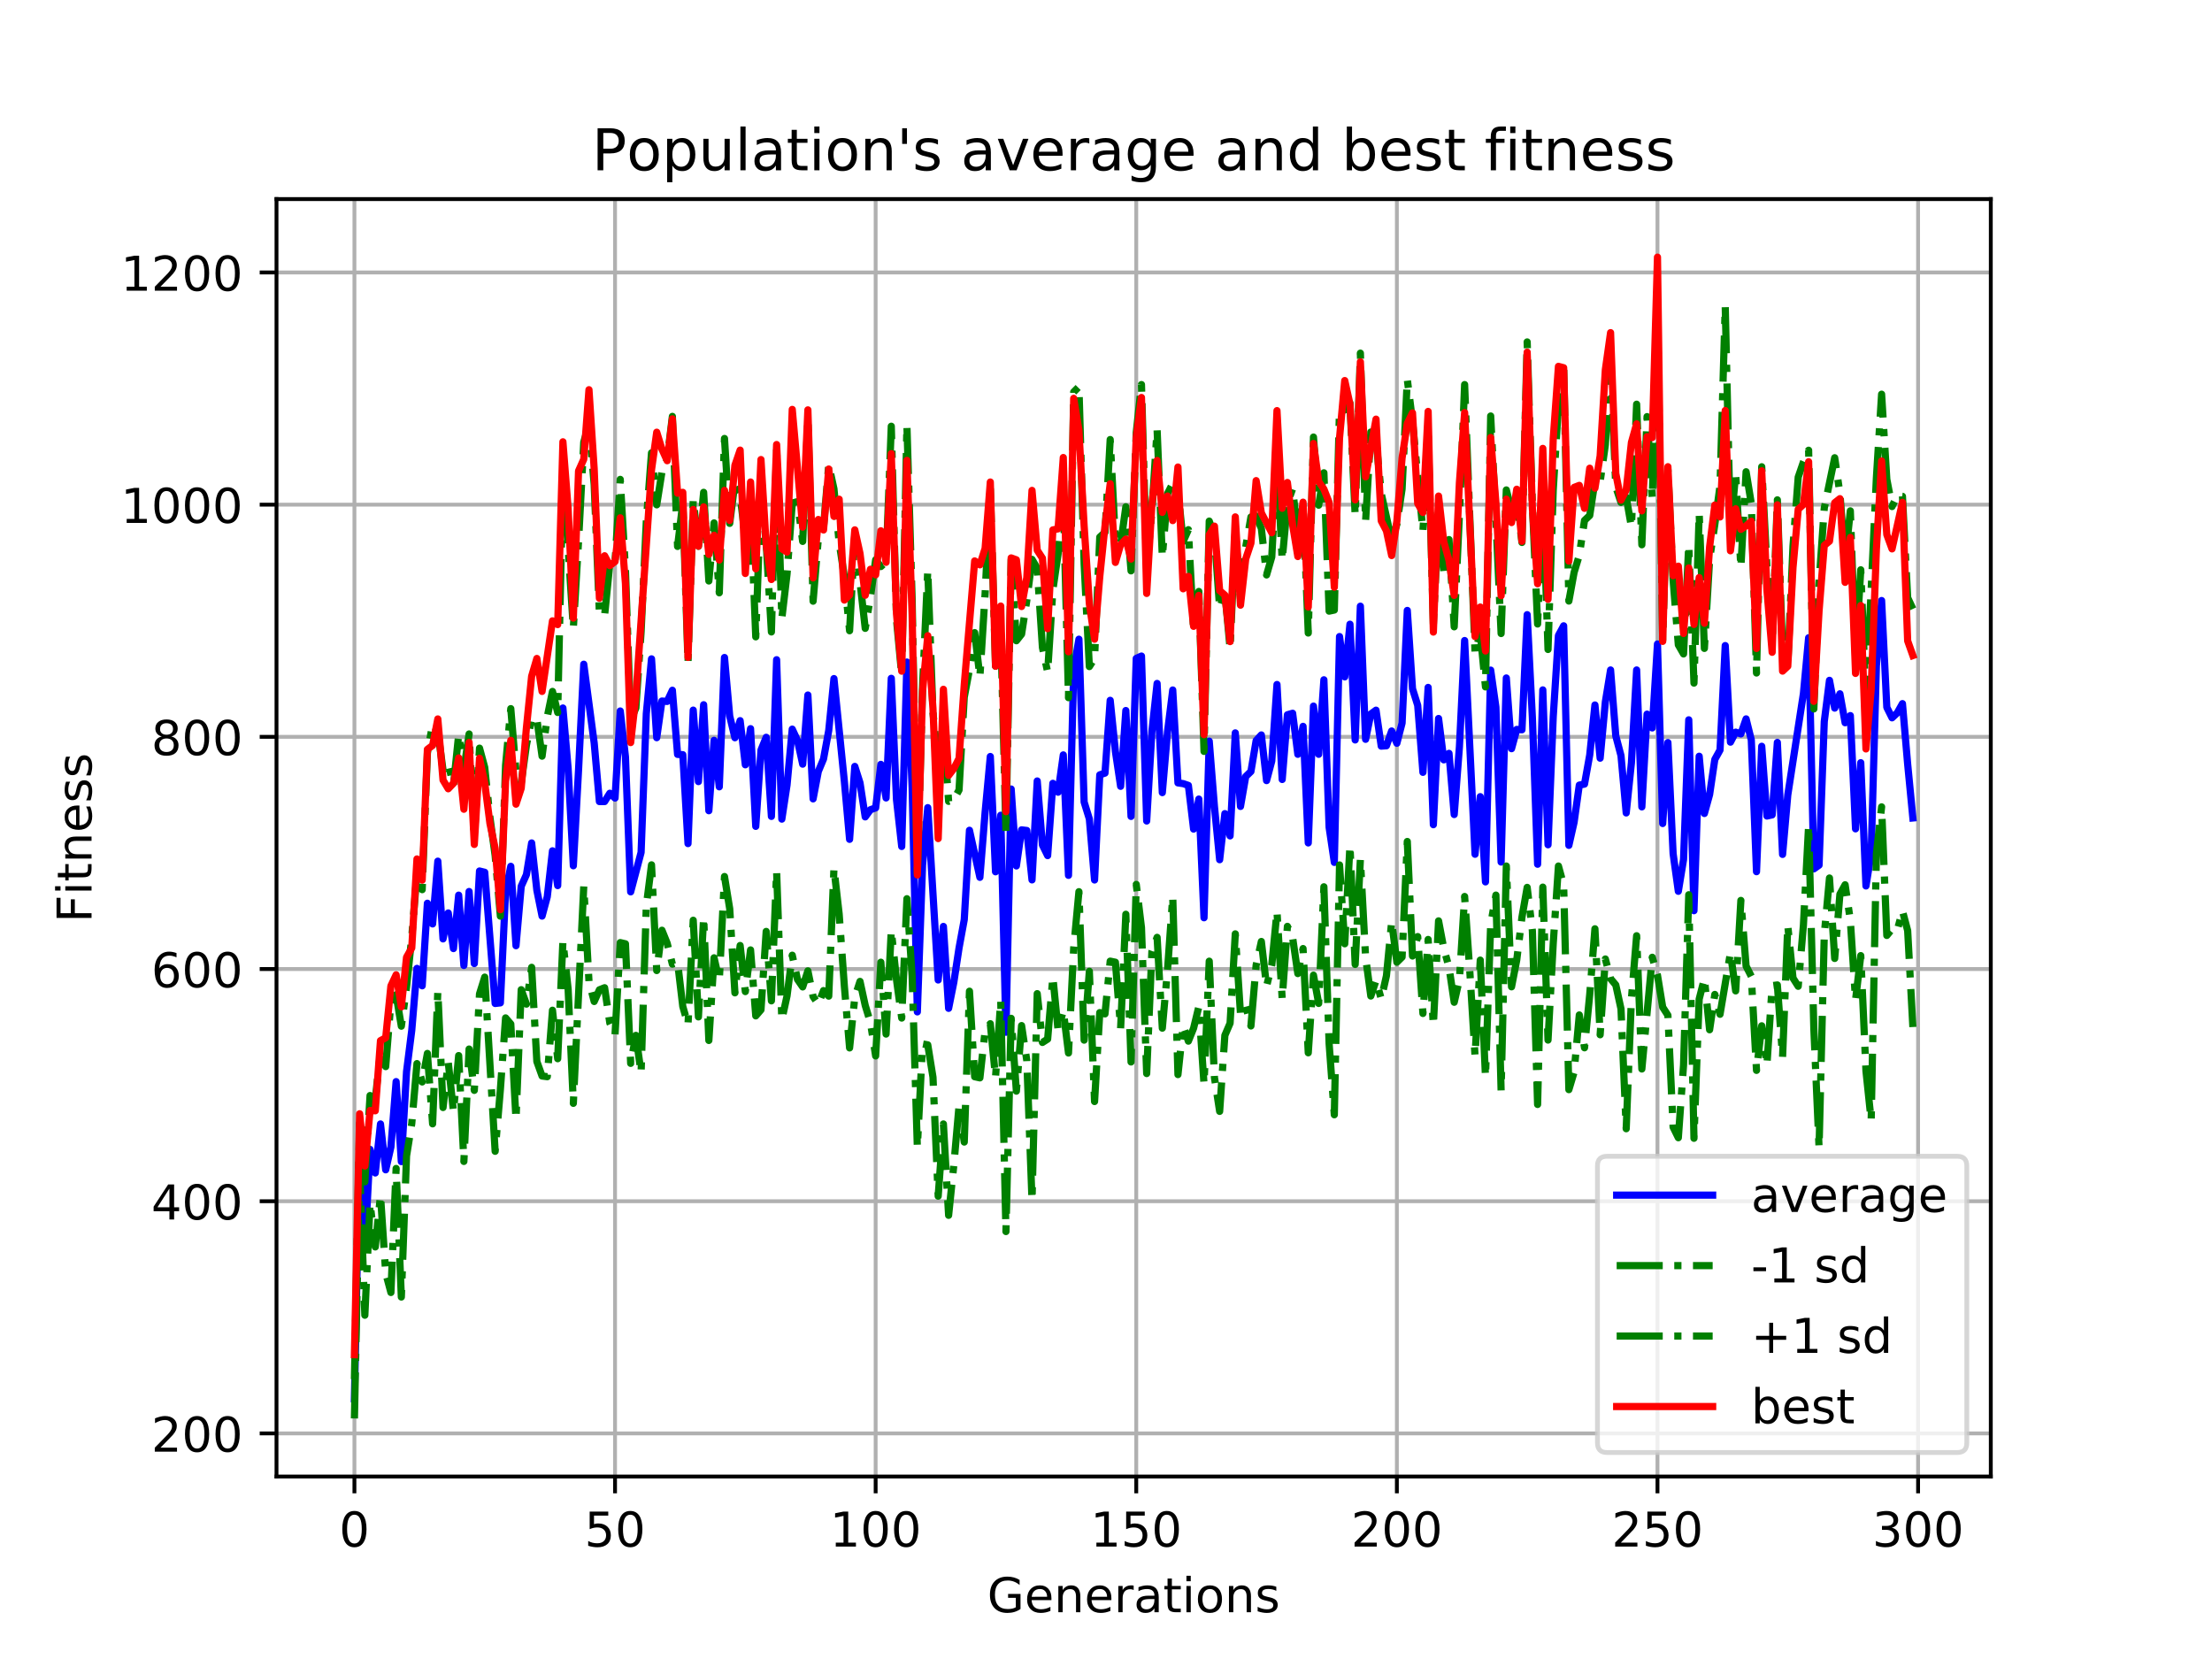 <?xml version="1.0" encoding="utf-8" standalone="no"?>
<!DOCTYPE svg PUBLIC "-//W3C//DTD SVG 1.1//EN"
  "http://www.w3.org/Graphics/SVG/1.1/DTD/svg11.dtd">
<!-- Created with matplotlib (https://matplotlib.org/) -->
<svg height="345.6pt" version="1.1" viewBox="0 0 460.8 345.6" width="460.8pt" xmlns="http://www.w3.org/2000/svg" xmlns:xlink="http://www.w3.org/1999/xlink">
 <defs>
  <style type="text/css">
*{stroke-linecap:butt;stroke-linejoin:round;}
  </style>
 </defs>
 <g id="figure_1">
  <g id="patch_1">
   <path d="M 0 345.6 
L 460.8 345.6 
L 460.8 0 
L 0 0 
z
" style="fill:#ffffff;"/>
  </g>
  <g id="axes_1">
   <g id="patch_2">
    <path d="M 57.6 307.584 
L 414.72 307.584 
L 414.72 41.472 
L 57.6 41.472 
z
" style="fill:#ffffff;"/>
   </g>
   <g id="matplotlib.axis_1">
    <g id="xtick_1">
     <g id="line2d_1">
      <path clip-path="url(#p859c2920b1)" d="M 73.833 307.584 
L 73.833 41.472 
" style="fill:none;stroke:#b0b0b0;stroke-linecap:square;stroke-width:0.8;"/>
     </g>
     <g id="line2d_2">
      <defs>
       <path d="M 0 0 
L 0 3.5 
" id="mf3a3f4d3c1" style="stroke:#000000;stroke-width:0.8;"/>
      </defs>
      <g>
       <use style="stroke:#000000;stroke-width:0.8;" x="73.833" xlink:href="#mf3a3f4d3c1" y="307.584"/>
      </g>
     </g>
     <g id="text_1">
      <!-- 0 -->
      <defs>
       <path d="M 31.781 66.406 
Q 24.172 66.406 20.328 58.906 
Q 16.5 51.422 16.5 36.375 
Q 16.5 21.391 20.328 13.891 
Q 24.172 6.391 31.781 6.391 
Q 39.453 6.391 43.281 13.891 
Q 47.125 21.391 47.125 36.375 
Q 47.125 51.422 43.281 58.906 
Q 39.453 66.406 31.781 66.406 
z
M 31.781 74.219 
Q 44.047 74.219 50.516 64.516 
Q 56.984 54.828 56.984 36.375 
Q 56.984 17.969 50.516 8.266 
Q 44.047 -1.422 31.781 -1.422 
Q 19.531 -1.422 13.062 8.266 
Q 6.594 17.969 6.594 36.375 
Q 6.594 54.828 13.062 64.516 
Q 19.531 74.219 31.781 74.219 
z
" id="DejaVuSans-48"/>
      </defs>
      <g transform="translate(70.651 322.182)scale(0.1 -0.1)">
       <use xlink:href="#DejaVuSans-48"/>
      </g>
     </g>
    </g>
    <g id="xtick_2">
     <g id="line2d_3">
      <path clip-path="url(#p859c2920b1)" d="M 128.123 307.584 
L 128.123 41.472 
" style="fill:none;stroke:#b0b0b0;stroke-linecap:square;stroke-width:0.8;"/>
     </g>
     <g id="line2d_4">
      <g>
       <use style="stroke:#000000;stroke-width:0.8;" x="128.123" xlink:href="#mf3a3f4d3c1" y="307.584"/>
      </g>
     </g>
     <g id="text_2">
      <!-- 50 -->
      <defs>
       <path d="M 10.797 72.906 
L 49.516 72.906 
L 49.516 64.594 
L 19.828 64.594 
L 19.828 46.734 
Q 21.969 47.469 24.109 47.828 
Q 26.266 48.188 28.422 48.188 
Q 40.625 48.188 47.75 41.5 
Q 54.891 34.812 54.891 23.391 
Q 54.891 11.625 47.562 5.094 
Q 40.234 -1.422 26.906 -1.422 
Q 22.312 -1.422 17.547 -0.641 
Q 12.797 0.141 7.719 1.703 
L 7.719 11.625 
Q 12.109 9.234 16.797 8.062 
Q 21.484 6.891 26.703 6.891 
Q 35.156 6.891 40.078 11.328 
Q 45.016 15.766 45.016 23.391 
Q 45.016 31 40.078 35.438 
Q 35.156 39.891 26.703 39.891 
Q 22.75 39.891 18.812 39.016 
Q 14.891 38.141 10.797 36.281 
z
" id="DejaVuSans-53"/>
      </defs>
      <g transform="translate(121.76 322.182)scale(0.1 -0.1)">
       <use xlink:href="#DejaVuSans-53"/>
       <use x="63.623" xlink:href="#DejaVuSans-48"/>
      </g>
     </g>
    </g>
    <g id="xtick_3">
     <g id="line2d_5">
      <path clip-path="url(#p859c2920b1)" d="M 182.413 307.584 
L 182.413 41.472 
" style="fill:none;stroke:#b0b0b0;stroke-linecap:square;stroke-width:0.8;"/>
     </g>
     <g id="line2d_6">
      <g>
       <use style="stroke:#000000;stroke-width:0.8;" x="182.413" xlink:href="#mf3a3f4d3c1" y="307.584"/>
      </g>
     </g>
     <g id="text_3">
      <!-- 100 -->
      <defs>
       <path d="M 12.406 8.297 
L 28.516 8.297 
L 28.516 63.922 
L 10.984 60.406 
L 10.984 69.391 
L 28.422 72.906 
L 38.281 72.906 
L 38.281 8.297 
L 54.391 8.297 
L 54.391 0 
L 12.406 0 
z
" id="DejaVuSans-49"/>
      </defs>
      <g transform="translate(172.869 322.182)scale(0.1 -0.1)">
       <use xlink:href="#DejaVuSans-49"/>
       <use x="63.623" xlink:href="#DejaVuSans-48"/>
       <use x="127.246" xlink:href="#DejaVuSans-48"/>
      </g>
     </g>
    </g>
    <g id="xtick_4">
     <g id="line2d_7">
      <path clip-path="url(#p859c2920b1)" d="M 236.703 307.584 
L 236.703 41.472 
" style="fill:none;stroke:#b0b0b0;stroke-linecap:square;stroke-width:0.8;"/>
     </g>
     <g id="line2d_8">
      <g>
       <use style="stroke:#000000;stroke-width:0.8;" x="236.703" xlink:href="#mf3a3f4d3c1" y="307.584"/>
      </g>
     </g>
     <g id="text_4">
      <!-- 150 -->
      <g transform="translate(227.159 322.182)scale(0.1 -0.1)">
       <use xlink:href="#DejaVuSans-49"/>
       <use x="63.623" xlink:href="#DejaVuSans-53"/>
       <use x="127.246" xlink:href="#DejaVuSans-48"/>
      </g>
     </g>
    </g>
    <g id="xtick_5">
     <g id="line2d_9">
      <path clip-path="url(#p859c2920b1)" d="M 290.993 307.584 
L 290.993 41.472 
" style="fill:none;stroke:#b0b0b0;stroke-linecap:square;stroke-width:0.8;"/>
     </g>
     <g id="line2d_10">
      <g>
       <use style="stroke:#000000;stroke-width:0.8;" x="290.993" xlink:href="#mf3a3f4d3c1" y="307.584"/>
      </g>
     </g>
     <g id="text_5">
      <!-- 200 -->
      <defs>
       <path d="M 19.188 8.297 
L 53.609 8.297 
L 53.609 0 
L 7.328 0 
L 7.328 8.297 
Q 12.938 14.109 22.625 23.891 
Q 32.328 33.688 34.812 36.531 
Q 39.547 41.844 41.422 45.531 
Q 43.312 49.219 43.312 52.781 
Q 43.312 58.594 39.234 62.25 
Q 35.156 65.922 28.609 65.922 
Q 23.969 65.922 18.812 64.312 
Q 13.672 62.703 7.812 59.422 
L 7.812 69.391 
Q 13.766 71.781 18.938 73 
Q 24.125 74.219 28.422 74.219 
Q 39.75 74.219 46.484 68.547 
Q 53.219 62.891 53.219 53.422 
Q 53.219 48.922 51.531 44.891 
Q 49.859 40.875 45.406 35.406 
Q 44.188 33.984 37.641 27.219 
Q 31.109 20.453 19.188 8.297 
z
" id="DejaVuSans-50"/>
      </defs>
      <g transform="translate(281.449 322.182)scale(0.1 -0.1)">
       <use xlink:href="#DejaVuSans-50"/>
       <use x="63.623" xlink:href="#DejaVuSans-48"/>
       <use x="127.246" xlink:href="#DejaVuSans-48"/>
      </g>
     </g>
    </g>
    <g id="xtick_6">
     <g id="line2d_11">
      <path clip-path="url(#p859c2920b1)" d="M 345.283 307.584 
L 345.283 41.472 
" style="fill:none;stroke:#b0b0b0;stroke-linecap:square;stroke-width:0.8;"/>
     </g>
     <g id="line2d_12">
      <g>
       <use style="stroke:#000000;stroke-width:0.8;" x="345.283" xlink:href="#mf3a3f4d3c1" y="307.584"/>
      </g>
     </g>
     <g id="text_6">
      <!-- 250 -->
      <g transform="translate(335.739 322.182)scale(0.1 -0.1)">
       <use xlink:href="#DejaVuSans-50"/>
       <use x="63.623" xlink:href="#DejaVuSans-53"/>
       <use x="127.246" xlink:href="#DejaVuSans-48"/>
      </g>
     </g>
    </g>
    <g id="xtick_7">
     <g id="line2d_13">
      <path clip-path="url(#p859c2920b1)" d="M 399.573 307.584 
L 399.573 41.472 
" style="fill:none;stroke:#b0b0b0;stroke-linecap:square;stroke-width:0.8;"/>
     </g>
     <g id="line2d_14">
      <g>
       <use style="stroke:#000000;stroke-width:0.8;" x="399.573" xlink:href="#mf3a3f4d3c1" y="307.584"/>
      </g>
     </g>
     <g id="text_7">
      <!-- 300 -->
      <defs>
       <path d="M 40.578 39.312 
Q 47.656 37.797 51.625 33 
Q 55.609 28.219 55.609 21.188 
Q 55.609 10.406 48.188 4.484 
Q 40.766 -1.422 27.094 -1.422 
Q 22.516 -1.422 17.656 -0.516 
Q 12.797 0.391 7.625 2.203 
L 7.625 11.719 
Q 11.719 9.328 16.594 8.109 
Q 21.484 6.891 26.812 6.891 
Q 36.078 6.891 40.938 10.547 
Q 45.797 14.203 45.797 21.188 
Q 45.797 27.641 41.281 31.266 
Q 36.766 34.906 28.719 34.906 
L 20.219 34.906 
L 20.219 43.016 
L 29.109 43.016 
Q 36.375 43.016 40.234 45.922 
Q 44.094 48.828 44.094 54.297 
Q 44.094 59.906 40.109 62.906 
Q 36.141 65.922 28.719 65.922 
Q 24.656 65.922 20.016 65.031 
Q 15.375 64.156 9.812 62.312 
L 9.812 71.094 
Q 15.438 72.656 20.344 73.438 
Q 25.25 74.219 29.594 74.219 
Q 40.828 74.219 47.359 69.109 
Q 53.906 64.016 53.906 55.328 
Q 53.906 49.266 50.438 45.094 
Q 46.969 40.922 40.578 39.312 
z
" id="DejaVuSans-51"/>
      </defs>
      <g transform="translate(390.029 322.182)scale(0.1 -0.1)">
       <use xlink:href="#DejaVuSans-51"/>
       <use x="63.623" xlink:href="#DejaVuSans-48"/>
       <use x="127.246" xlink:href="#DejaVuSans-48"/>
      </g>
     </g>
    </g>
    <g id="text_8">
     <!-- Generations -->
     <defs>
      <path d="M 59.516 10.406 
L 59.516 29.984 
L 43.406 29.984 
L 43.406 38.094 
L 69.281 38.094 
L 69.281 6.781 
Q 63.578 2.734 56.688 0.656 
Q 49.812 -1.422 42 -1.422 
Q 24.906 -1.422 15.25 8.562 
Q 5.609 18.562 5.609 36.375 
Q 5.609 54.25 15.25 64.234 
Q 24.906 74.219 42 74.219 
Q 49.125 74.219 55.547 72.453 
Q 61.969 70.703 67.391 67.281 
L 67.391 56.781 
Q 61.922 61.422 55.766 63.766 
Q 49.609 66.109 42.828 66.109 
Q 29.438 66.109 22.719 58.641 
Q 16.016 51.172 16.016 36.375 
Q 16.016 21.625 22.719 14.156 
Q 29.438 6.688 42.828 6.688 
Q 48.047 6.688 52.141 7.594 
Q 56.25 8.5 59.516 10.406 
z
" id="DejaVuSans-71"/>
      <path d="M 56.203 29.594 
L 56.203 25.203 
L 14.891 25.203 
Q 15.484 15.922 20.484 11.062 
Q 25.484 6.203 34.422 6.203 
Q 39.594 6.203 44.453 7.469 
Q 49.312 8.734 54.109 11.281 
L 54.109 2.781 
Q 49.266 0.734 44.188 -0.344 
Q 39.109 -1.422 33.891 -1.422 
Q 20.797 -1.422 13.156 6.188 
Q 5.516 13.812 5.516 26.812 
Q 5.516 40.234 12.766 48.109 
Q 20.016 56 32.328 56 
Q 43.359 56 49.781 48.891 
Q 56.203 41.797 56.203 29.594 
z
M 47.219 32.234 
Q 47.125 39.594 43.094 43.984 
Q 39.062 48.391 32.422 48.391 
Q 24.906 48.391 20.391 44.141 
Q 15.875 39.891 15.188 32.172 
z
" id="DejaVuSans-101"/>
      <path d="M 54.891 33.016 
L 54.891 0 
L 45.906 0 
L 45.906 32.719 
Q 45.906 40.484 42.875 44.328 
Q 39.844 48.188 33.797 48.188 
Q 26.516 48.188 22.312 43.547 
Q 18.109 38.922 18.109 30.906 
L 18.109 0 
L 9.078 0 
L 9.078 54.688 
L 18.109 54.688 
L 18.109 46.188 
Q 21.344 51.125 25.703 53.562 
Q 30.078 56 35.797 56 
Q 45.219 56 50.047 50.172 
Q 54.891 44.344 54.891 33.016 
z
" id="DejaVuSans-110"/>
      <path d="M 41.109 46.297 
Q 39.594 47.172 37.812 47.578 
Q 36.031 48 33.891 48 
Q 26.266 48 22.188 43.047 
Q 18.109 38.094 18.109 28.812 
L 18.109 0 
L 9.078 0 
L 9.078 54.688 
L 18.109 54.688 
L 18.109 46.188 
Q 20.953 51.172 25.484 53.578 
Q 30.031 56 36.531 56 
Q 37.453 56 38.578 55.875 
Q 39.703 55.766 41.062 55.516 
z
" id="DejaVuSans-114"/>
      <path d="M 34.281 27.484 
Q 23.391 27.484 19.188 25 
Q 14.984 22.516 14.984 16.5 
Q 14.984 11.719 18.141 8.906 
Q 21.297 6.109 26.703 6.109 
Q 34.188 6.109 38.703 11.406 
Q 43.219 16.703 43.219 25.484 
L 43.219 27.484 
z
M 52.203 31.203 
L 52.203 0 
L 43.219 0 
L 43.219 8.297 
Q 40.141 3.328 35.547 0.953 
Q 30.953 -1.422 24.312 -1.422 
Q 15.922 -1.422 10.953 3.297 
Q 6 8.016 6 15.922 
Q 6 25.141 12.172 29.828 
Q 18.359 34.516 30.609 34.516 
L 43.219 34.516 
L 43.219 35.406 
Q 43.219 41.609 39.141 45 
Q 35.062 48.391 27.688 48.391 
Q 23 48.391 18.547 47.266 
Q 14.109 46.141 10.016 43.891 
L 10.016 52.203 
Q 14.938 54.109 19.578 55.047 
Q 24.219 56 28.609 56 
Q 40.484 56 46.344 49.844 
Q 52.203 43.703 52.203 31.203 
z
" id="DejaVuSans-97"/>
      <path d="M 18.312 70.219 
L 18.312 54.688 
L 36.812 54.688 
L 36.812 47.703 
L 18.312 47.703 
L 18.312 18.016 
Q 18.312 11.328 20.141 9.422 
Q 21.969 7.516 27.594 7.516 
L 36.812 7.516 
L 36.812 0 
L 27.594 0 
Q 17.188 0 13.234 3.875 
Q 9.281 7.766 9.281 18.016 
L 9.281 47.703 
L 2.688 47.703 
L 2.688 54.688 
L 9.281 54.688 
L 9.281 70.219 
z
" id="DejaVuSans-116"/>
      <path d="M 9.422 54.688 
L 18.406 54.688 
L 18.406 0 
L 9.422 0 
z
M 9.422 75.984 
L 18.406 75.984 
L 18.406 64.594 
L 9.422 64.594 
z
" id="DejaVuSans-105"/>
      <path d="M 30.609 48.391 
Q 23.391 48.391 19.188 42.75 
Q 14.984 37.109 14.984 27.297 
Q 14.984 17.484 19.156 11.844 
Q 23.344 6.203 30.609 6.203 
Q 37.797 6.203 41.984 11.859 
Q 46.188 17.531 46.188 27.297 
Q 46.188 37.016 41.984 42.703 
Q 37.797 48.391 30.609 48.391 
z
M 30.609 56 
Q 42.328 56 49.016 48.375 
Q 55.719 40.766 55.719 27.297 
Q 55.719 13.875 49.016 6.219 
Q 42.328 -1.422 30.609 -1.422 
Q 18.844 -1.422 12.172 6.219 
Q 5.516 13.875 5.516 27.297 
Q 5.516 40.766 12.172 48.375 
Q 18.844 56 30.609 56 
z
" id="DejaVuSans-111"/>
      <path d="M 44.281 53.078 
L 44.281 44.578 
Q 40.484 46.531 36.375 47.5 
Q 32.281 48.484 27.875 48.484 
Q 21.188 48.484 17.844 46.438 
Q 14.5 44.391 14.5 40.281 
Q 14.5 37.156 16.891 35.375 
Q 19.281 33.594 26.516 31.984 
L 29.594 31.297 
Q 39.156 29.25 43.188 25.516 
Q 47.219 21.781 47.219 15.094 
Q 47.219 7.469 41.188 3.016 
Q 35.156 -1.422 24.609 -1.422 
Q 20.219 -1.422 15.453 -0.562 
Q 10.688 0.297 5.422 2 
L 5.422 11.281 
Q 10.406 8.688 15.234 7.391 
Q 20.062 6.109 24.812 6.109 
Q 31.156 6.109 34.562 8.281 
Q 37.984 10.453 37.984 14.406 
Q 37.984 18.062 35.516 20.016 
Q 33.062 21.969 24.703 23.781 
L 21.578 24.516 
Q 13.234 26.266 9.516 29.906 
Q 5.812 33.547 5.812 39.891 
Q 5.812 47.609 11.281 51.797 
Q 16.75 56 26.812 56 
Q 31.781 56 36.172 55.266 
Q 40.578 54.547 44.281 53.078 
z
" id="DejaVuSans-115"/>
     </defs>
     <g transform="translate(205.662 335.861)scale(0.1 -0.1)">
      <use xlink:href="#DejaVuSans-71"/>
      <use x="77.49" xlink:href="#DejaVuSans-101"/>
      <use x="139.014" xlink:href="#DejaVuSans-110"/>
      <use x="202.393" xlink:href="#DejaVuSans-101"/>
      <use x="263.916" xlink:href="#DejaVuSans-114"/>
      <use x="305.029" xlink:href="#DejaVuSans-97"/>
      <use x="366.309" xlink:href="#DejaVuSans-116"/>
      <use x="405.518" xlink:href="#DejaVuSans-105"/>
      <use x="433.301" xlink:href="#DejaVuSans-111"/>
      <use x="494.482" xlink:href="#DejaVuSans-110"/>
      <use x="557.861" xlink:href="#DejaVuSans-115"/>
     </g>
    </g>
   </g>
   <g id="matplotlib.axis_2">
    <g id="ytick_1">
     <g id="line2d_15">
      <path clip-path="url(#p859c2920b1)" d="M 57.6 298.608 
L 414.72 298.608 
" style="fill:none;stroke:#b0b0b0;stroke-linecap:square;stroke-width:0.8;"/>
     </g>
     <g id="line2d_16">
      <defs>
       <path d="M 0 0 
L -3.5 0 
" id="m24c9b19731" style="stroke:#000000;stroke-width:0.8;"/>
      </defs>
      <g>
       <use style="stroke:#000000;stroke-width:0.8;" x="57.6" xlink:href="#m24c9b19731" y="298.608"/>
      </g>
     </g>
     <g id="text_9">
      <!-- 200 -->
      <g transform="translate(31.512 302.407)scale(0.1 -0.1)">
       <use xlink:href="#DejaVuSans-50"/>
       <use x="63.623" xlink:href="#DejaVuSans-48"/>
       <use x="127.246" xlink:href="#DejaVuSans-48"/>
      </g>
     </g>
    </g>
    <g id="ytick_2">
     <g id="line2d_17">
      <path clip-path="url(#p859c2920b1)" d="M 57.6 250.238 
L 414.72 250.238 
" style="fill:none;stroke:#b0b0b0;stroke-linecap:square;stroke-width:0.8;"/>
     </g>
     <g id="line2d_18">
      <g>
       <use style="stroke:#000000;stroke-width:0.8;" x="57.6" xlink:href="#m24c9b19731" y="250.238"/>
      </g>
     </g>
     <g id="text_10">
      <!-- 400 -->
      <defs>
       <path d="M 37.797 64.312 
L 12.891 25.391 
L 37.797 25.391 
z
M 35.203 72.906 
L 47.609 72.906 
L 47.609 25.391 
L 58.016 25.391 
L 58.016 17.188 
L 47.609 17.188 
L 47.609 0 
L 37.797 0 
L 37.797 17.188 
L 4.891 17.188 
L 4.891 26.703 
z
" id="DejaVuSans-52"/>
      </defs>
      <g transform="translate(31.512 254.037)scale(0.1 -0.1)">
       <use xlink:href="#DejaVuSans-52"/>
       <use x="63.623" xlink:href="#DejaVuSans-48"/>
       <use x="127.246" xlink:href="#DejaVuSans-48"/>
      </g>
     </g>
    </g>
    <g id="ytick_3">
     <g id="line2d_19">
      <path clip-path="url(#p859c2920b1)" d="M 57.6 201.868 
L 414.72 201.868 
" style="fill:none;stroke:#b0b0b0;stroke-linecap:square;stroke-width:0.8;"/>
     </g>
     <g id="line2d_20">
      <g>
       <use style="stroke:#000000;stroke-width:0.8;" x="57.6" xlink:href="#m24c9b19731" y="201.868"/>
      </g>
     </g>
     <g id="text_11">
      <!-- 600 -->
      <defs>
       <path d="M 33.016 40.375 
Q 26.375 40.375 22.484 35.828 
Q 18.609 31.297 18.609 23.391 
Q 18.609 15.531 22.484 10.953 
Q 26.375 6.391 33.016 6.391 
Q 39.656 6.391 43.531 10.953 
Q 47.406 15.531 47.406 23.391 
Q 47.406 31.297 43.531 35.828 
Q 39.656 40.375 33.016 40.375 
z
M 52.594 71.297 
L 52.594 62.312 
Q 48.875 64.062 45.094 64.984 
Q 41.312 65.922 37.594 65.922 
Q 27.828 65.922 22.672 59.328 
Q 17.531 52.734 16.797 39.406 
Q 19.672 43.656 24.016 45.922 
Q 28.375 48.188 33.594 48.188 
Q 44.578 48.188 50.953 41.516 
Q 57.328 34.859 57.328 23.391 
Q 57.328 12.156 50.688 5.359 
Q 44.047 -1.422 33.016 -1.422 
Q 20.359 -1.422 13.672 8.266 
Q 6.984 17.969 6.984 36.375 
Q 6.984 53.656 15.188 63.938 
Q 23.391 74.219 37.203 74.219 
Q 40.922 74.219 44.703 73.484 
Q 48.484 72.75 52.594 71.297 
z
" id="DejaVuSans-54"/>
      </defs>
      <g transform="translate(31.512 205.667)scale(0.1 -0.1)">
       <use xlink:href="#DejaVuSans-54"/>
       <use x="63.623" xlink:href="#DejaVuSans-48"/>
       <use x="127.246" xlink:href="#DejaVuSans-48"/>
      </g>
     </g>
    </g>
    <g id="ytick_4">
     <g id="line2d_21">
      <path clip-path="url(#p859c2920b1)" d="M 57.6 153.498 
L 414.72 153.498 
" style="fill:none;stroke:#b0b0b0;stroke-linecap:square;stroke-width:0.8;"/>
     </g>
     <g id="line2d_22">
      <g>
       <use style="stroke:#000000;stroke-width:0.8;" x="57.6" xlink:href="#m24c9b19731" y="153.498"/>
      </g>
     </g>
     <g id="text_12">
      <!-- 800 -->
      <defs>
       <path d="M 31.781 34.625 
Q 24.75 34.625 20.719 30.859 
Q 16.703 27.094 16.703 20.516 
Q 16.703 13.922 20.719 10.156 
Q 24.75 6.391 31.781 6.391 
Q 38.812 6.391 42.859 10.172 
Q 46.922 13.969 46.922 20.516 
Q 46.922 27.094 42.891 30.859 
Q 38.875 34.625 31.781 34.625 
z
M 21.922 38.812 
Q 15.578 40.375 12.031 44.719 
Q 8.5 49.078 8.5 55.328 
Q 8.5 64.062 14.719 69.141 
Q 20.953 74.219 31.781 74.219 
Q 42.672 74.219 48.875 69.141 
Q 55.078 64.062 55.078 55.328 
Q 55.078 49.078 51.531 44.719 
Q 48 40.375 41.703 38.812 
Q 48.828 37.156 52.797 32.312 
Q 56.781 27.484 56.781 20.516 
Q 56.781 9.906 50.312 4.234 
Q 43.844 -1.422 31.781 -1.422 
Q 19.734 -1.422 13.25 4.234 
Q 6.781 9.906 6.781 20.516 
Q 6.781 27.484 10.781 32.312 
Q 14.797 37.156 21.922 38.812 
z
M 18.312 54.391 
Q 18.312 48.734 21.844 45.562 
Q 25.391 42.391 31.781 42.391 
Q 38.141 42.391 41.719 45.562 
Q 45.312 48.734 45.312 54.391 
Q 45.312 60.062 41.719 63.234 
Q 38.141 66.406 31.781 66.406 
Q 25.391 66.406 21.844 63.234 
Q 18.312 60.062 18.312 54.391 
z
" id="DejaVuSans-56"/>
      </defs>
      <g transform="translate(31.512 157.297)scale(0.1 -0.1)">
       <use xlink:href="#DejaVuSans-56"/>
       <use x="63.623" xlink:href="#DejaVuSans-48"/>
       <use x="127.246" xlink:href="#DejaVuSans-48"/>
      </g>
     </g>
    </g>
    <g id="ytick_5">
     <g id="line2d_23">
      <path clip-path="url(#p859c2920b1)" d="M 57.6 105.128 
L 414.72 105.128 
" style="fill:none;stroke:#b0b0b0;stroke-linecap:square;stroke-width:0.8;"/>
     </g>
     <g id="line2d_24">
      <g>
       <use style="stroke:#000000;stroke-width:0.8;" x="57.6" xlink:href="#m24c9b19731" y="105.128"/>
      </g>
     </g>
     <g id="text_13">
      <!-- 1000 -->
      <g transform="translate(25.15 108.927)scale(0.1 -0.1)">
       <use xlink:href="#DejaVuSans-49"/>
       <use x="63.623" xlink:href="#DejaVuSans-48"/>
       <use x="127.246" xlink:href="#DejaVuSans-48"/>
       <use x="190.869" xlink:href="#DejaVuSans-48"/>
      </g>
     </g>
    </g>
    <g id="ytick_6">
     <g id="line2d_25">
      <path clip-path="url(#p859c2920b1)" d="M 57.6 56.758 
L 414.72 56.758 
" style="fill:none;stroke:#b0b0b0;stroke-linecap:square;stroke-width:0.8;"/>
     </g>
     <g id="line2d_26">
      <g>
       <use style="stroke:#000000;stroke-width:0.8;" x="57.6" xlink:href="#m24c9b19731" y="56.758"/>
      </g>
     </g>
     <g id="text_14">
      <!-- 1200 -->
      <g transform="translate(25.15 60.557)scale(0.1 -0.1)">
       <use xlink:href="#DejaVuSans-49"/>
       <use x="63.623" xlink:href="#DejaVuSans-50"/>
       <use x="127.246" xlink:href="#DejaVuSans-48"/>
       <use x="190.869" xlink:href="#DejaVuSans-48"/>
      </g>
     </g>
    </g>
    <g id="text_15">
     <!-- Fitness -->
     <defs>
      <path d="M 9.812 72.906 
L 51.703 72.906 
L 51.703 64.594 
L 19.672 64.594 
L 19.672 43.109 
L 48.578 43.109 
L 48.578 34.812 
L 19.672 34.812 
L 19.672 0 
L 9.812 0 
z
" id="DejaVuSans-70"/>
     </defs>
     <g transform="translate(19.07 192.202)rotate(-90)scale(0.1 -0.1)">
      <use xlink:href="#DejaVuSans-70"/>
      <use x="57.41" xlink:href="#DejaVuSans-105"/>
      <use x="85.193" xlink:href="#DejaVuSans-116"/>
      <use x="124.402" xlink:href="#DejaVuSans-110"/>
      <use x="187.781" xlink:href="#DejaVuSans-101"/>
      <use x="249.305" xlink:href="#DejaVuSans-115"/>
      <use x="301.404" xlink:href="#DejaVuSans-115"/>
     </g>
    </g>
   </g>
   <g id="line2d_27">
    <path clip-path="url(#p859c2920b1)" d="M 73.833 291.391 
L 74.919 238.738 
L 76.004 260.097 
L 77.09 239.442 
L 78.176 244.347 
L 79.262 234.143 
L 80.348 243.693 
L 81.433 238.958 
L 82.519 225.32 
L 83.605 241.983 
L 84.691 223.224 
L 85.777 214.637 
L 86.862 201.733 
L 87.948 205.36 
L 89.034 188.165 
L 90.12 192.47 
L 91.206 179.399 
L 92.291 195.586 
L 93.377 190.188 
L 94.463 197.603 
L 95.549 186.478 
L 96.635 201.125 
L 97.72 185.717 
L 98.806 200.732 
L 99.892 181.446 
L 100.978 181.711 
L 103.149 209.041 
L 104.235 208.918 
L 105.321 185.734 
L 106.407 180.47 
L 107.493 197.007 
L 108.578 184.623 
L 109.664 182.207 
L 110.75 175.6 
L 111.836 185.454 
L 112.922 190.838 
L 114.007 186.803 
L 115.093 177.244 
L 116.179 184.484 
L 117.265 147.494 
L 118.351 160.079 
L 119.436 180.356 
L 120.522 160.398 
L 121.608 138.368 
L 123.78 154.785 
L 124.865 166.978 
L 125.951 166.979 
L 127.037 165.249 
L 128.123 166.253 
L 129.209 148.112 
L 130.294 157.673 
L 131.38 185.789 
L 133.552 177.564 
L 134.638 148.672 
L 135.723 137.253 
L 136.809 153.673 
L 137.895 146.04 
L 138.981 146.123 
L 140.067 143.794 
L 141.152 157.152 
L 142.238 157.215 
L 143.324 175.734 
L 144.41 147.934 
L 145.496 162.817 
L 146.581 146.811 
L 147.667 168.886 
L 148.753 154.229 
L 149.839 163.908 
L 150.925 136.97 
L 152.01 149.162 
L 153.096 153.686 
L 154.182 150.126 
L 155.268 159.32 
L 156.354 151.797 
L 157.439 172.143 
L 158.525 156.259 
L 159.611 153.594 
L 160.697 170.069 
L 161.783 137.432 
L 162.868 170.636 
L 163.954 163.523 
L 165.04 151.894 
L 166.126 154.258 
L 167.212 159.187 
L 168.297 144.787 
L 169.383 166.419 
L 170.469 160.712 
L 171.555 158.106 
L 172.641 152.172 
L 173.726 141.363 
L 175.898 162.799 
L 176.984 174.848 
L 178.07 159.658 
L 179.155 163.081 
L 180.241 170.173 
L 181.327 168.677 
L 182.413 168.298 
L 183.499 159.235 
L 184.584 166.226 
L 185.67 141.308 
L 186.756 166.579 
L 187.842 176.336 
L 188.928 137.918 
L 190.013 164.033 
L 191.099 210.792 
L 192.185 180.224 
L 193.271 168.248 
L 195.442 204.15 
L 196.528 192.996 
L 197.614 210.052 
L 198.7 204.619 
L 199.786 197.478 
L 200.871 191.576 
L 201.957 172.962 
L 204.129 182.765 
L 205.215 169.218 
L 206.3 157.594 
L 207.386 181.606 
L 208.472 169.833 
L 209.558 215.033 
L 210.644 164.369 
L 211.729 180.392 
L 212.815 172.877 
L 213.901 173.005 
L 214.987 183.297 
L 216.073 162.692 
L 217.158 176.028 
L 218.244 178.238 
L 219.33 163.179 
L 220.416 165.031 
L 221.502 157.262 
L 222.587 182.349 
L 223.673 139.553 
L 224.759 133.159 
L 225.845 167.081 
L 226.931 170.596 
L 228.016 183.314 
L 229.102 161.415 
L 230.188 161.05 
L 231.274 145.892 
L 232.36 156.534 
L 233.445 163.804 
L 234.531 148.017 
L 235.617 170.073 
L 236.703 137.158 
L 237.789 136.669 
L 238.875 171.027 
L 239.96 152.361 
L 241.046 142.377 
L 242.132 165.115 
L 243.218 152.429 
L 244.304 143.74 
L 245.389 163.089 
L 246.475 163.243 
L 247.561 163.616 
L 248.647 172.713 
L 249.733 166.462 
L 250.818 191.185 
L 251.904 154.392 
L 252.99 168.005 
L 254.076 179.094 
L 255.162 169.493 
L 256.247 174.131 
L 257.333 152.676 
L 258.419 167.993 
L 259.505 161.765 
L 260.591 160.715 
L 261.676 154.279 
L 262.762 153.102 
L 263.848 162.611 
L 264.934 158.523 
L 266.02 142.594 
L 267.105 162.379 
L 268.191 148.9 
L 269.277 148.584 
L 270.363 157.135 
L 271.449 151.316 
L 272.534 175.594 
L 273.62 147.097 
L 274.706 157.136 
L 275.792 141.614 
L 276.878 172.344 
L 277.963 179.654 
L 279.049 132.606 
L 280.135 141.004 
L 281.221 130.034 
L 282.307 154.142 
L 283.392 126.28 
L 284.478 154.011 
L 285.564 148.746 
L 286.65 147.947 
L 287.736 155.431 
L 288.821 155.355 
L 289.907 152.279 
L 290.993 154.836 
L 292.079 150.626 
L 293.165 127.165 
L 294.25 143.474 
L 295.336 146.944 
L 296.422 160.891 
L 297.508 143.202 
L 298.594 171.797 
L 299.679 149.676 
L 300.765 158.289 
L 301.851 156.938 
L 302.937 169.682 
L 304.023 155.592 
L 305.108 133.436 
L 307.28 177.956 
L 308.366 165.959 
L 309.452 183.711 
L 310.537 139.597 
L 311.623 147.299 
L 312.709 179.575 
L 313.795 141.237 
L 314.881 155.961 
L 315.966 151.953 
L 317.052 152.024 
L 318.138 128.044 
L 319.224 149.546 
L 320.31 180.035 
L 321.395 143.723 
L 322.481 175.981 
L 323.567 149.288 
L 324.653 132.375 
L 325.739 130.368 
L 326.824 176.102 
L 327.91 171.309 
L 328.996 163.553 
L 330.082 163.342 
L 331.168 157.278 
L 332.253 146.862 
L 333.339 157.942 
L 334.425 146.206 
L 335.511 139.568 
L 336.597 153.3 
L 337.682 157.413 
L 338.768 169.349 
L 339.854 158.897 
L 340.94 139.567 
L 342.026 168.087 
L 343.111 148.771 
L 344.197 151.64 
L 345.283 134.152 
L 346.369 171.551 
L 347.455 154.684 
L 348.54 177.83 
L 349.626 185.671 
L 350.712 179.052 
L 351.798 149.953 
L 352.884 189.713 
L 353.969 157.541 
L 355.055 169.461 
L 356.141 165.525 
L 357.227 158.206 
L 358.313 156.242 
L 359.398 134.485 
L 360.484 154.602 
L 361.57 152.521 
L 362.656 152.886 
L 363.742 149.757 
L 364.827 154.133 
L 365.913 181.586 
L 366.999 155.465 
L 368.085 169.993 
L 369.171 169.756 
L 370.256 154.658 
L 371.342 177.988 
L 372.428 165.61 
L 375.685 144.481 
L 376.771 132.857 
L 377.857 180.999 
L 378.943 180.228 
L 380.029 150.299 
L 381.114 141.726 
L 382.2 147.51 
L 383.286 144.532 
L 384.372 150.56 
L 385.458 149.072 
L 386.543 172.661 
L 387.629 158.886 
L 388.715 184.562 
L 389.801 177.779 
L 390.887 138.701 
L 391.972 125.104 
L 393.058 147.35 
L 394.144 149.532 
L 395.23 148.52 
L 396.316 146.581 
L 397.401 159.187 
L 398.487 170.4 
L 398.487 170.4 
" style="fill:none;stroke:#0000ff;stroke-linecap:square;stroke-width:1.5;"/>
   </g>
   <g id="line2d_28">
    <path clip-path="url(#p859c2920b1)" d="M 73.833 295.488 
L 74.919 243.483 
L 76.004 273.986 
L 77.09 250.666 
L 78.176 259.758 
L 79.262 249.008 
L 80.348 265.194 
L 81.433 269.25 
L 82.519 243.416 
L 83.605 270.194 
L 84.691 240.806 
L 85.777 234.059 
L 86.862 221.567 
L 87.948 225.39 
L 89.034 219.452 
L 90.12 234.116 
L 91.206 206.524 
L 92.291 230.717 
L 93.377 221.279 
L 94.463 231.559 
L 95.549 219.897 
L 96.635 241.947 
L 97.72 218.535 
L 98.806 227.141 
L 99.892 207.04 
L 100.978 203.552 
L 103.149 239.836 
L 104.235 226.988 
L 105.321 212.047 
L 106.407 213.319 
L 107.493 233.219 
L 108.578 206.171 
L 109.664 209.176 
L 110.75 201.513 
L 111.836 221.132 
L 112.922 224.153 
L 114.007 224.294 
L 115.093 210.452 
L 116.179 220.546 
L 117.265 196.061 
L 118.351 206.057 
L 119.436 229.843 
L 121.608 184.635 
L 122.694 204.449 
L 123.78 208.627 
L 124.865 206.195 
L 125.951 205.762 
L 127.037 213.115 
L 128.123 215.502 
L 129.209 196.36 
L 130.294 196.613 
L 131.38 221.516 
L 132.466 215.686 
L 133.552 223.49 
L 134.638 188.695 
L 135.723 180.164 
L 136.809 202.18 
L 137.895 193.788 
L 138.981 196.489 
L 140.067 200.847 
L 141.152 200.474 
L 142.238 209.669 
L 143.324 213.439 
L 144.41 191.707 
L 145.496 211.839 
L 146.581 191.059 
L 147.667 216.746 
L 148.753 199.528 
L 149.839 204.322 
L 150.925 182.596 
L 152.01 189.295 
L 153.096 206.824 
L 154.182 196.967 
L 155.268 206.564 
L 156.354 197.887 
L 157.439 211.624 
L 158.525 210.359 
L 159.611 194.031 
L 160.697 208.493 
L 161.783 181.504 
L 162.868 212.437 
L 163.954 207.46 
L 165.04 198.989 
L 166.126 204.014 
L 167.212 205.593 
L 168.297 202.245 
L 169.383 207.598 
L 170.469 209.202 
L 171.555 206.358 
L 172.641 207.513 
L 173.726 180.893 
L 174.812 190.41 
L 175.898 205.466 
L 176.984 218.302 
L 178.07 207.759 
L 179.155 204.444 
L 180.241 209.448 
L 181.327 213 
L 182.413 219.97 
L 183.499 200.45 
L 184.584 215.414 
L 185.67 193.824 
L 186.756 204.076 
L 187.842 212.081 
L 188.928 187.22 
L 190.013 203.307 
L 191.099 238.994 
L 192.185 217.463 
L 193.271 217.664 
L 194.357 224.404 
L 195.442 249.185 
L 196.528 234.141 
L 197.614 253.172 
L 198.7 242.696 
L 199.786 230.384 
L 200.871 237.908 
L 201.957 206.483 
L 203.043 224.303 
L 204.129 224.541 
L 205.215 214.736 
L 206.3 213.258 
L 207.386 224.439 
L 208.472 208.43 
L 209.558 256.551 
L 210.644 212.137 
L 211.729 227.303 
L 212.815 213.649 
L 213.901 220.928 
L 214.987 250.069 
L 216.073 206.996 
L 217.158 217.16 
L 218.244 216.462 
L 219.33 203.488 
L 220.416 214.617 
L 221.502 210.568 
L 222.587 219.36 
L 223.673 197.449 
L 224.759 185.755 
L 225.845 216.679 
L 226.931 202.33 
L 228.016 229.466 
L 229.102 210.942 
L 230.188 211.211 
L 231.274 200.223 
L 232.36 200.449 
L 233.445 214.215 
L 234.531 190.458 
L 235.617 221.227 
L 236.703 184.239 
L 237.789 193.226 
L 238.875 223.639 
L 239.96 198.194 
L 241.046 195.269 
L 242.132 214.183 
L 243.218 202.024 
L 244.304 186.792 
L 245.389 223.857 
L 246.475 213.683 
L 247.561 216.889 
L 248.647 214.194 
L 249.733 209.714 
L 250.818 225.842 
L 251.904 200.232 
L 252.99 224.459 
L 254.076 231.516 
L 255.162 215.686 
L 256.247 213.155 
L 257.333 194.541 
L 258.419 211.242 
L 259.505 209.567 
L 260.591 213.724 
L 261.676 201.06 
L 262.762 196.129 
L 263.848 205.453 
L 264.934 201.022 
L 266.02 189.883 
L 267.105 208.093 
L 268.191 192.976 
L 269.277 195.35 
L 270.363 202.813 
L 271.449 197.604 
L 272.534 219.316 
L 273.62 203.144 
L 274.706 209.032 
L 275.792 184.736 
L 276.878 217.375 
L 277.963 232.227 
L 279.049 180.185 
L 280.135 196.606 
L 281.221 176.103 
L 282.307 200.907 
L 283.392 178.993 
L 284.478 199.419 
L 285.564 207.49 
L 286.65 204.263 
L 287.736 208.066 
L 288.821 203.265 
L 289.907 191.979 
L 290.993 200.446 
L 292.079 199.374 
L 293.165 175.295 
L 294.25 199.154 
L 295.336 195.109 
L 296.422 211.122 
L 297.508 195.706 
L 298.594 213.605 
L 299.679 191.836 
L 300.765 197.577 
L 301.851 201.474 
L 302.937 208.788 
L 304.023 204.041 
L 305.108 186.755 
L 306.194 202.449 
L 307.28 219.974 
L 308.366 200.01 
L 309.452 224.325 
L 310.537 192.534 
L 311.623 186.467 
L 312.709 227.175 
L 313.795 180.41 
L 314.881 205.571 
L 315.966 199.974 
L 317.052 191.045 
L 318.138 184.857 
L 319.224 193.912 
L 320.31 230.078 
L 321.395 184.805 
L 322.481 216.667 
L 323.567 196.533 
L 324.653 180.409 
L 325.739 184.393 
L 326.824 226.993 
L 327.91 223.366 
L 328.996 211.43 
L 330.082 218.274 
L 331.168 207.173 
L 332.253 193.484 
L 333.339 215.56 
L 334.425 199.774 
L 335.511 203.885 
L 336.597 205.181 
L 337.682 210.16 
L 338.768 235.133 
L 339.854 208.037 
L 340.94 194.93 
L 342.026 222.688 
L 344.197 199.419 
L 345.283 203.155 
L 346.369 209.815 
L 347.455 211.5 
L 348.54 234.793 
L 349.626 237.01 
L 350.712 221.876 
L 351.798 186.39 
L 352.884 237.125 
L 353.969 208.123 
L 355.055 203.847 
L 356.141 214.52 
L 357.227 207.16 
L 358.313 211.294 
L 360.484 198.474 
L 361.57 206.421 
L 362.656 187.576 
L 363.742 201.244 
L 364.827 203.383 
L 365.913 222.976 
L 366.999 213.693 
L 368.085 221.839 
L 369.171 205.33 
L 370.256 205.184 
L 371.342 220.185 
L 372.428 192.814 
L 373.514 203.749 
L 374.6 205.461 
L 375.685 192.727 
L 376.771 171.919 
L 377.857 214.312 
L 378.943 239.046 
L 380.029 194.754 
L 381.114 182.906 
L 382.2 199.665 
L 383.286 186.279 
L 384.372 184.315 
L 385.458 191.72 
L 386.543 208.337 
L 387.629 199.071 
L 388.715 223.102 
L 389.801 233.447 
L 390.887 177.842 
L 391.972 168.089 
L 393.058 194.872 
L 394.144 193.544 
L 395.23 193.781 
L 396.316 189.771 
L 397.401 193.864 
L 398.487 213.948 
L 398.487 213.948 
" style="fill:none;stroke:#008000;stroke-dasharray:9.6,2.4,1.5,2.4;stroke-dashoffset:0;stroke-width:1.5;"/>
   </g>
   <g id="line2d_29">
    <path clip-path="url(#p859c2920b1)" d="M 73.833 287.295 
L 74.919 233.994 
L 76.004 246.209 
L 77.09 228.219 
L 78.176 228.936 
L 79.262 219.277 
L 80.348 222.192 
L 81.433 208.667 
L 82.519 207.225 
L 83.605 213.772 
L 84.691 205.642 
L 85.777 195.215 
L 86.862 181.899 
L 87.948 185.33 
L 89.034 156.878 
L 90.12 150.824 
L 91.206 152.275 
L 92.291 160.455 
L 93.377 159.096 
L 94.463 163.648 
L 95.549 153.059 
L 96.635 160.302 
L 97.72 152.899 
L 98.806 174.322 
L 99.892 155.851 
L 100.978 159.87 
L 102.064 170.278 
L 103.149 178.246 
L 104.235 190.849 
L 105.321 159.421 
L 106.407 147.621 
L 107.493 160.795 
L 108.578 163.075 
L 109.664 155.237 
L 110.75 149.687 
L 111.836 149.777 
L 112.922 157.523 
L 114.007 149.312 
L 115.093 144.036 
L 116.179 148.422 
L 117.265 98.927 
L 118.351 114.101 
L 119.436 130.87 
L 120.522 112.697 
L 121.608 92.101 
L 122.694 88.282 
L 123.78 100.944 
L 124.865 127.761 
L 125.951 128.197 
L 127.037 117.383 
L 128.123 117.004 
L 129.209 99.865 
L 130.294 118.733 
L 131.38 150.062 
L 132.466 147.478 
L 133.552 131.637 
L 134.638 108.65 
L 135.723 94.343 
L 136.809 105.165 
L 137.895 98.293 
L 138.981 95.758 
L 140.067 86.74 
L 141.152 113.83 
L 142.238 104.76 
L 143.324 138.028 
L 144.41 104.162 
L 145.496 113.795 
L 146.581 102.562 
L 147.667 121.027 
L 148.753 108.93 
L 149.839 123.493 
L 150.925 91.343 
L 152.01 109.029 
L 153.096 100.548 
L 154.182 103.284 
L 155.268 112.075 
L 156.354 105.708 
L 157.439 132.662 
L 158.525 102.16 
L 159.611 113.157 
L 160.697 131.646 
L 161.783 93.36 
L 162.868 128.835 
L 163.954 119.587 
L 165.04 104.798 
L 166.126 104.501 
L 167.212 112.781 
L 168.297 87.328 
L 169.383 125.24 
L 170.469 112.222 
L 171.555 109.855 
L 172.641 96.832 
L 173.726 101.833 
L 174.812 113.021 
L 175.898 120.133 
L 176.984 131.394 
L 178.07 111.557 
L 180.241 130.898 
L 181.327 124.354 
L 182.413 116.626 
L 183.499 118.02 
L 184.584 117.038 
L 185.67 88.793 
L 186.756 129.082 
L 187.842 140.59 
L 188.928 88.616 
L 190.013 124.76 
L 191.099 182.59 
L 192.185 142.986 
L 193.271 118.833 
L 194.357 148.477 
L 195.442 159.116 
L 196.528 151.852 
L 197.614 166.932 
L 198.7 166.542 
L 199.786 164.572 
L 200.871 145.244 
L 201.957 139.441 
L 203.043 131.789 
L 204.129 140.99 
L 205.215 123.7 
L 206.3 101.93 
L 207.386 138.773 
L 208.472 131.236 
L 209.558 173.515 
L 210.644 116.601 
L 211.729 133.481 
L 212.815 132.104 
L 213.901 125.081 
L 214.987 116.526 
L 216.073 118.388 
L 217.158 134.895 
L 218.244 140.014 
L 219.33 122.87 
L 220.416 115.446 
L 221.502 103.955 
L 222.587 145.339 
L 223.673 81.657 
L 224.759 80.562 
L 225.845 117.484 
L 226.931 138.863 
L 228.016 137.162 
L 229.102 111.887 
L 230.188 110.889 
L 231.274 91.562 
L 232.36 112.619 
L 233.445 113.393 
L 234.531 105.576 
L 235.617 118.919 
L 236.703 90.078 
L 237.789 80.111 
L 238.875 118.415 
L 239.96 106.528 
L 241.046 89.486 
L 242.132 116.047 
L 243.218 102.835 
L 244.304 100.688 
L 245.389 102.322 
L 246.475 112.802 
L 247.561 110.343 
L 248.647 131.231 
L 249.733 123.21 
L 250.818 156.529 
L 251.904 108.553 
L 252.99 111.55 
L 254.076 126.672 
L 255.162 123.3 
L 256.247 135.108 
L 257.333 110.811 
L 258.419 124.743 
L 259.505 113.963 
L 260.591 107.707 
L 261.676 107.499 
L 262.762 110.075 
L 263.848 119.77 
L 264.934 116.023 
L 266.02 95.305 
L 267.105 116.666 
L 268.191 104.824 
L 269.277 101.818 
L 270.363 111.458 
L 271.449 105.028 
L 272.534 131.871 
L 273.62 91.051 
L 274.706 105.24 
L 275.792 98.492 
L 276.878 127.312 
L 277.963 127.081 
L 279.049 85.026 
L 280.135 85.402 
L 281.221 83.966 
L 282.307 107.376 
L 283.392 73.567 
L 284.478 108.603 
L 285.564 90.002 
L 286.65 91.63 
L 287.736 102.796 
L 289.907 112.578 
L 290.993 109.227 
L 292.079 101.879 
L 293.165 79.035 
L 294.25 87.794 
L 296.422 110.66 
L 297.508 90.697 
L 298.594 129.988 
L 299.679 107.516 
L 300.765 119.002 
L 301.851 112.402 
L 302.937 130.576 
L 304.023 107.144 
L 305.108 80.117 
L 307.28 135.939 
L 308.366 131.907 
L 309.452 143.097 
L 310.537 86.659 
L 311.623 108.13 
L 312.709 131.975 
L 313.795 102.064 
L 314.881 106.352 
L 315.966 103.931 
L 317.052 113.003 
L 318.138 71.23 
L 319.224 105.179 
L 320.31 129.992 
L 321.395 102.642 
L 322.481 135.295 
L 323.567 102.043 
L 324.653 84.341 
L 325.739 76.344 
L 326.824 125.211 
L 327.91 119.253 
L 328.996 115.676 
L 330.082 108.411 
L 331.168 107.383 
L 332.253 100.24 
L 333.339 100.325 
L 334.425 92.638 
L 335.511 75.25 
L 336.597 101.419 
L 337.682 104.666 
L 338.768 103.565 
L 339.854 109.756 
L 340.94 84.204 
L 342.026 113.487 
L 343.111 86.79 
L 344.197 103.862 
L 345.283 65.149 
L 346.369 133.287 
L 347.455 97.868 
L 348.54 120.866 
L 349.626 134.332 
L 350.712 136.227 
L 351.798 113.517 
L 352.884 142.301 
L 353.969 106.96 
L 355.055 135.074 
L 356.141 116.53 
L 357.227 109.252 
L 358.313 101.189 
L 359.398 63.8 
L 360.484 110.731 
L 361.57 98.62 
L 362.656 118.197 
L 363.742 98.27 
L 364.827 104.883 
L 365.913 140.196 
L 366.999 97.237 
L 368.085 118.148 
L 369.171 134.181 
L 370.256 104.131 
L 371.342 135.791 
L 372.428 138.407 
L 373.514 113.763 
L 374.6 99.398 
L 375.685 96.236 
L 376.771 93.795 
L 377.857 147.686 
L 378.943 121.41 
L 380.029 105.843 
L 382.2 95.355 
L 383.286 102.785 
L 384.372 116.806 
L 385.458 106.424 
L 386.543 136.985 
L 387.629 118.701 
L 388.715 146.022 
L 390.887 99.559 
L 391.972 82.118 
L 393.058 99.827 
L 394.144 105.52 
L 395.23 103.259 
L 396.316 103.39 
L 397.401 124.51 
L 398.487 126.852 
L 398.487 126.852 
" style="fill:none;stroke:#008000;stroke-dasharray:9.6,2.4,1.5,2.4;stroke-dashoffset:0;stroke-width:1.5;"/>
   </g>
   <g id="line2d_30">
    <path clip-path="url(#p859c2920b1)" d="M 73.833 282.211 
L 74.919 232.02 
L 76.004 242.905 
L 77.09 231.333 
L 78.176 231.394 
L 79.262 216.782 
L 80.348 216.193 
L 81.433 205.386 
L 82.519 203.068 
L 83.605 209.759 
L 84.691 199.407 
L 85.777 197.481 
L 86.862 178.937 
L 87.948 183.349 
L 89.034 156.108 
L 90.12 155.288 
L 91.206 149.769 
L 92.291 162.505 
L 93.377 164.315 
L 94.463 163.182 
L 95.549 157.891 
L 96.635 168.579 
L 97.72 154.657 
L 98.806 175.911 
L 99.892 157.948 
L 100.978 163.119 
L 102.064 171.544 
L 103.149 176.725 
L 104.235 189.515 
L 105.321 162.761 
L 106.407 154.224 
L 107.493 167.521 
L 108.578 164.215 
L 109.664 151.586 
L 110.75 140.876 
L 111.836 137.173 
L 112.922 144.035 
L 115.093 129.334 
L 116.179 130.116 
L 117.265 92.037 
L 118.351 106 
L 119.436 128.759 
L 120.522 98.099 
L 121.608 95.664 
L 122.694 81.185 
L 123.78 97.691 
L 124.865 124.625 
L 125.951 115.775 
L 127.037 117.832 
L 128.123 116.975 
L 129.209 107.867 
L 130.294 121.593 
L 131.38 154.691 
L 132.466 145.032 
L 135.723 97.873 
L 136.809 90.037 
L 137.895 93.568 
L 138.981 95.97 
L 140.067 87.256 
L 141.152 102.748 
L 142.238 102.564 
L 143.324 136.95 
L 144.41 106.131 
L 145.496 113.787 
L 146.581 105.587 
L 147.667 115.496 
L 148.753 111.501 
L 149.839 116.671 
L 150.925 102.152 
L 152.01 108.414 
L 153.096 96.936 
L 154.182 93.768 
L 155.268 119.467 
L 156.354 100.41 
L 157.439 118.501 
L 158.525 95.735 
L 159.611 113.572 
L 160.697 120.723 
L 161.783 92.606 
L 162.868 114.332 
L 163.954 115.007 
L 165.04 85.288 
L 167.212 109.82 
L 168.297 85.383 
L 169.383 120.391 
L 170.469 108.219 
L 171.555 110.404 
L 172.641 97.707 
L 173.726 107.565 
L 174.812 103.993 
L 175.898 125.007 
L 176.984 123.947 
L 178.07 110.38 
L 179.155 115.296 
L 180.241 124.004 
L 181.327 118.592 
L 182.413 119.749 
L 183.499 110.574 
L 184.584 117.141 
L 185.67 94.501 
L 186.756 127.859 
L 187.842 139.818 
L 188.928 95.909 
L 190.013 128.139 
L 191.099 182.276 
L 192.185 143.979 
L 193.271 132.428 
L 194.357 147.631 
L 195.442 174.691 
L 196.528 143.595 
L 197.614 161.537 
L 198.7 160.124 
L 199.786 157.993 
L 200.871 142.654 
L 203.043 116.851 
L 204.129 117.666 
L 205.215 114.248 
L 206.3 100.416 
L 207.386 138.789 
L 208.472 126.252 
L 209.558 169.084 
L 210.644 116.224 
L 211.729 116.62 
L 212.815 126.347 
L 213.901 120.317 
L 214.987 102.159 
L 216.073 114.619 
L 217.158 116.289 
L 218.244 130.972 
L 219.33 110.388 
L 220.416 110.165 
L 221.502 95.309 
L 222.587 135.778 
L 223.673 82.982 
L 224.759 89.627 
L 225.845 109.577 
L 226.931 125.757 
L 228.016 133.162 
L 229.102 120.112 
L 230.188 109.612 
L 231.274 100.773 
L 232.36 117.157 
L 233.445 113.452 
L 234.531 112.308 
L 235.617 116.464 
L 236.703 91.06 
L 237.789 82.806 
L 238.875 123.625 
L 239.96 105.019 
L 241.046 95.922 
L 242.132 106.738 
L 243.218 103.334 
L 244.304 108.45 
L 245.389 97.292 
L 246.475 122.657 
L 247.561 120.07 
L 248.647 130.478 
L 249.733 124.035 
L 250.818 153.046 
L 251.904 111.402 
L 252.99 109.607 
L 254.076 123.035 
L 255.162 123.977 
L 256.247 133.654 
L 257.333 107.678 
L 258.419 126.067 
L 259.505 116.438 
L 260.591 113.149 
L 261.676 100.125 
L 262.762 106.848 
L 264.934 110.985 
L 266.02 85.539 
L 267.105 105.887 
L 268.191 100.511 
L 269.277 109.341 
L 270.363 115.935 
L 271.449 104.614 
L 272.534 126.456 
L 273.62 92.39 
L 274.706 100.315 
L 275.792 101.894 
L 276.878 104.661 
L 277.963 122.337 
L 279.049 91.24 
L 280.135 79.276 
L 281.221 84.188 
L 282.307 104.129 
L 283.392 75.375 
L 284.478 99.344 
L 286.65 87.317 
L 287.736 108.509 
L 288.821 110.58 
L 289.907 115.733 
L 290.993 108.583 
L 292.079 95.4 
L 293.165 88.203 
L 294.25 86.013 
L 295.336 104.886 
L 296.422 106.762 
L 297.508 85.707 
L 298.594 131.672 
L 299.679 103.339 
L 300.765 112.841 
L 301.851 116.735 
L 302.937 124.035 
L 304.023 100.525 
L 305.108 85.944 
L 307.28 132.606 
L 308.366 126.453 
L 309.452 135.614 
L 310.537 91.139 
L 311.623 104.73 
L 312.709 124.098 
L 313.795 103.981 
L 314.881 108.861 
L 315.966 101.919 
L 317.052 112.771 
L 318.138 73.356 
L 319.224 105.936 
L 320.31 121.603 
L 321.395 93.41 
L 322.481 124.844 
L 323.567 91.375 
L 324.653 76.32 
L 325.739 76.606 
L 326.824 116.892 
L 327.91 101.535 
L 328.996 101.113 
L 330.082 105.889 
L 331.168 97.539 
L 332.253 101.695 
L 333.339 94.954 
L 334.425 77.003 
L 335.511 69.295 
L 336.597 98.62 
L 337.682 104.185 
L 338.768 102.088 
L 339.854 92.163 
L 340.94 88.3 
L 342.026 106.416 
L 343.111 90.968 
L 344.197 91.16 
L 345.283 53.568 
L 346.369 133.611 
L 347.455 97.224 
L 348.54 119.934 
L 349.626 117.943 
L 350.712 131.963 
L 351.798 118.311 
L 352.884 130.081 
L 353.969 120.32 
L 355.055 129.837 
L 356.141 113.945 
L 357.227 105.21 
L 358.313 107.695 
L 359.398 85.512 
L 360.484 114.741 
L 361.57 105.987 
L 362.656 110.274 
L 363.742 109.545 
L 364.827 108.577 
L 365.913 135.088 
L 366.999 98.074 
L 368.085 122.924 
L 369.171 135.883 
L 370.256 105.155 
L 371.342 139.805 
L 372.428 138.78 
L 373.514 118.231 
L 374.6 106.091 
L 375.685 105.096 
L 376.771 96.188 
L 377.857 146.105 
L 378.943 127.259 
L 380.029 113.62 
L 381.114 112.734 
L 382.2 104.742 
L 383.286 103.882 
L 384.372 121.311 
L 385.458 111.955 
L 386.543 140.284 
L 387.629 126.133 
L 388.715 156.017 
L 389.801 143.62 
L 390.887 114.4 
L 391.972 96.03 
L 393.058 111.373 
L 394.144 114.342 
L 396.316 104.651 
L 397.401 133.509 
L 398.487 136.565 
L 398.487 136.565 
" style="fill:none;stroke:#ff0000;stroke-linecap:square;stroke-width:1.5;"/>
   </g>
   <g id="patch_3">
    <path d="M 57.6 307.584 
L 57.6 41.472 
" style="fill:none;stroke:#000000;stroke-linecap:square;stroke-linejoin:miter;stroke-width:0.8;"/>
   </g>
   <g id="patch_4">
    <path d="M 414.72 307.584 
L 414.72 41.472 
" style="fill:none;stroke:#000000;stroke-linecap:square;stroke-linejoin:miter;stroke-width:0.8;"/>
   </g>
   <g id="patch_5">
    <path d="M 57.6 307.584 
L 414.72 307.584 
" style="fill:none;stroke:#000000;stroke-linecap:square;stroke-linejoin:miter;stroke-width:0.8;"/>
   </g>
   <g id="patch_6">
    <path d="M 57.6 41.472 
L 414.72 41.472 
" style="fill:none;stroke:#000000;stroke-linecap:square;stroke-linejoin:miter;stroke-width:0.8;"/>
   </g>
   <g id="text_16">
    <!-- Population's average and best fitness -->
    <defs>
     <path d="M 19.672 64.797 
L 19.672 37.406 
L 32.078 37.406 
Q 38.969 37.406 42.719 40.969 
Q 46.484 44.531 46.484 51.125 
Q 46.484 57.672 42.719 61.234 
Q 38.969 64.797 32.078 64.797 
z
M 9.812 72.906 
L 32.078 72.906 
Q 44.344 72.906 50.609 67.359 
Q 56.891 61.812 56.891 51.125 
Q 56.891 40.328 50.609 34.812 
Q 44.344 29.297 32.078 29.297 
L 19.672 29.297 
L 19.672 0 
L 9.812 0 
z
" id="DejaVuSans-80"/>
     <path d="M 18.109 8.203 
L 18.109 -20.797 
L 9.078 -20.797 
L 9.078 54.688 
L 18.109 54.688 
L 18.109 46.391 
Q 20.953 51.266 25.266 53.625 
Q 29.594 56 35.594 56 
Q 45.562 56 51.781 48.094 
Q 58.016 40.188 58.016 27.297 
Q 58.016 14.406 51.781 6.484 
Q 45.562 -1.422 35.594 -1.422 
Q 29.594 -1.422 25.266 0.953 
Q 20.953 3.328 18.109 8.203 
z
M 48.688 27.297 
Q 48.688 37.203 44.609 42.844 
Q 40.531 48.484 33.406 48.484 
Q 26.266 48.484 22.188 42.844 
Q 18.109 37.203 18.109 27.297 
Q 18.109 17.391 22.188 11.75 
Q 26.266 6.109 33.406 6.109 
Q 40.531 6.109 44.609 11.75 
Q 48.688 17.391 48.688 27.297 
z
" id="DejaVuSans-112"/>
     <path d="M 8.5 21.578 
L 8.5 54.688 
L 17.484 54.688 
L 17.484 21.922 
Q 17.484 14.156 20.5 10.266 
Q 23.531 6.391 29.594 6.391 
Q 36.859 6.391 41.078 11.031 
Q 45.312 15.672 45.312 23.688 
L 45.312 54.688 
L 54.297 54.688 
L 54.297 0 
L 45.312 0 
L 45.312 8.406 
Q 42.047 3.422 37.719 1 
Q 33.406 -1.422 27.688 -1.422 
Q 18.266 -1.422 13.375 4.438 
Q 8.5 10.297 8.5 21.578 
z
M 31.109 56 
z
" id="DejaVuSans-117"/>
     <path d="M 9.422 75.984 
L 18.406 75.984 
L 18.406 0 
L 9.422 0 
z
" id="DejaVuSans-108"/>
     <path d="M 17.922 72.906 
L 17.922 45.797 
L 9.625 45.797 
L 9.625 72.906 
z
" id="DejaVuSans-39"/>
     <path id="DejaVuSans-32"/>
     <path d="M 2.984 54.688 
L 12.5 54.688 
L 29.594 8.797 
L 46.688 54.688 
L 56.203 54.688 
L 35.688 0 
L 23.484 0 
z
" id="DejaVuSans-118"/>
     <path d="M 45.406 27.984 
Q 45.406 37.75 41.375 43.109 
Q 37.359 48.484 30.078 48.484 
Q 22.859 48.484 18.828 43.109 
Q 14.797 37.75 14.797 27.984 
Q 14.797 18.266 18.828 12.891 
Q 22.859 7.516 30.078 7.516 
Q 37.359 7.516 41.375 12.891 
Q 45.406 18.266 45.406 27.984 
z
M 54.391 6.781 
Q 54.391 -7.172 48.188 -13.984 
Q 42 -20.797 29.203 -20.797 
Q 24.469 -20.797 20.266 -20.094 
Q 16.062 -19.391 12.109 -17.922 
L 12.109 -9.188 
Q 16.062 -11.328 19.922 -12.344 
Q 23.781 -13.375 27.781 -13.375 
Q 36.625 -13.375 41.016 -8.766 
Q 45.406 -4.156 45.406 5.172 
L 45.406 9.625 
Q 42.625 4.781 38.281 2.391 
Q 33.938 0 27.875 0 
Q 17.828 0 11.672 7.656 
Q 5.516 15.328 5.516 27.984 
Q 5.516 40.672 11.672 48.328 
Q 17.828 56 27.875 56 
Q 33.938 56 38.281 53.609 
Q 42.625 51.219 45.406 46.391 
L 45.406 54.688 
L 54.391 54.688 
z
" id="DejaVuSans-103"/>
     <path d="M 45.406 46.391 
L 45.406 75.984 
L 54.391 75.984 
L 54.391 0 
L 45.406 0 
L 45.406 8.203 
Q 42.578 3.328 38.25 0.953 
Q 33.938 -1.422 27.875 -1.422 
Q 17.969 -1.422 11.734 6.484 
Q 5.516 14.406 5.516 27.297 
Q 5.516 40.188 11.734 48.094 
Q 17.969 56 27.875 56 
Q 33.938 56 38.25 53.625 
Q 42.578 51.266 45.406 46.391 
z
M 14.797 27.297 
Q 14.797 17.391 18.875 11.75 
Q 22.953 6.109 30.078 6.109 
Q 37.203 6.109 41.297 11.75 
Q 45.406 17.391 45.406 27.297 
Q 45.406 37.203 41.297 42.844 
Q 37.203 48.484 30.078 48.484 
Q 22.953 48.484 18.875 42.844 
Q 14.797 37.203 14.797 27.297 
z
" id="DejaVuSans-100"/>
     <path d="M 48.688 27.297 
Q 48.688 37.203 44.609 42.844 
Q 40.531 48.484 33.406 48.484 
Q 26.266 48.484 22.188 42.844 
Q 18.109 37.203 18.109 27.297 
Q 18.109 17.391 22.188 11.75 
Q 26.266 6.109 33.406 6.109 
Q 40.531 6.109 44.609 11.75 
Q 48.688 17.391 48.688 27.297 
z
M 18.109 46.391 
Q 20.953 51.266 25.266 53.625 
Q 29.594 56 35.594 56 
Q 45.562 56 51.781 48.094 
Q 58.016 40.188 58.016 27.297 
Q 58.016 14.406 51.781 6.484 
Q 45.562 -1.422 35.594 -1.422 
Q 29.594 -1.422 25.266 0.953 
Q 20.953 3.328 18.109 8.203 
L 18.109 0 
L 9.078 0 
L 9.078 75.984 
L 18.109 75.984 
z
" id="DejaVuSans-98"/>
     <path d="M 37.109 75.984 
L 37.109 68.5 
L 28.516 68.5 
Q 23.688 68.5 21.797 66.547 
Q 19.922 64.594 19.922 59.516 
L 19.922 54.688 
L 34.719 54.688 
L 34.719 47.703 
L 19.922 47.703 
L 19.922 0 
L 10.891 0 
L 10.891 47.703 
L 2.297 47.703 
L 2.297 54.688 
L 10.891 54.688 
L 10.891 58.5 
Q 10.891 67.625 15.141 71.797 
Q 19.391 75.984 28.609 75.984 
z
" id="DejaVuSans-102"/>
    </defs>
    <g transform="translate(123.315 35.472)scale(0.12 -0.12)">
     <use xlink:href="#DejaVuSans-80"/>
     <use x="60.256" xlink:href="#DejaVuSans-111"/>
     <use x="121.438" xlink:href="#DejaVuSans-112"/>
     <use x="184.914" xlink:href="#DejaVuSans-117"/>
     <use x="248.293" xlink:href="#DejaVuSans-108"/>
     <use x="276.076" xlink:href="#DejaVuSans-97"/>
     <use x="337.355" xlink:href="#DejaVuSans-116"/>
     <use x="376.564" xlink:href="#DejaVuSans-105"/>
     <use x="404.348" xlink:href="#DejaVuSans-111"/>
     <use x="465.529" xlink:href="#DejaVuSans-110"/>
     <use x="528.908" xlink:href="#DejaVuSans-39"/>
     <use x="556.398" xlink:href="#DejaVuSans-115"/>
     <use x="608.498" xlink:href="#DejaVuSans-32"/>
     <use x="640.285" xlink:href="#DejaVuSans-97"/>
     <use x="701.564" xlink:href="#DejaVuSans-118"/>
     <use x="760.744" xlink:href="#DejaVuSans-101"/>
     <use x="822.268" xlink:href="#DejaVuSans-114"/>
     <use x="863.381" xlink:href="#DejaVuSans-97"/>
     <use x="924.66" xlink:href="#DejaVuSans-103"/>
     <use x="988.137" xlink:href="#DejaVuSans-101"/>
     <use x="1049.66" xlink:href="#DejaVuSans-32"/>
     <use x="1081.447" xlink:href="#DejaVuSans-97"/>
     <use x="1142.727" xlink:href="#DejaVuSans-110"/>
     <use x="1206.105" xlink:href="#DejaVuSans-100"/>
     <use x="1269.582" xlink:href="#DejaVuSans-32"/>
     <use x="1301.369" xlink:href="#DejaVuSans-98"/>
     <use x="1364.846" xlink:href="#DejaVuSans-101"/>
     <use x="1426.369" xlink:href="#DejaVuSans-115"/>
     <use x="1478.469" xlink:href="#DejaVuSans-116"/>
     <use x="1517.678" xlink:href="#DejaVuSans-32"/>
     <use x="1549.465" xlink:href="#DejaVuSans-102"/>
     <use x="1584.67" xlink:href="#DejaVuSans-105"/>
     <use x="1612.453" xlink:href="#DejaVuSans-116"/>
     <use x="1651.662" xlink:href="#DejaVuSans-110"/>
     <use x="1715.041" xlink:href="#DejaVuSans-101"/>
     <use x="1776.564" xlink:href="#DejaVuSans-115"/>
     <use x="1828.664" xlink:href="#DejaVuSans-115"/>
    </g>
   </g>
   <g id="legend_1">
    <g id="patch_7">
     <path d="M 334.779 302.584 
L 407.72 302.584 
Q 409.72 302.584 409.72 300.584 
L 409.72 242.871 
Q 409.72 240.871 407.72 240.871 
L 334.779 240.871 
Q 332.779 240.871 332.779 242.871 
L 332.779 300.584 
Q 332.779 302.584 334.779 302.584 
z
" style="fill:#ffffff;opacity:0.8;stroke:#cccccc;stroke-linejoin:miter;"/>
    </g>
    <g id="line2d_31">
     <path d="M 336.779 248.97 
L 356.779 248.97 
" style="fill:none;stroke:#0000ff;stroke-linecap:square;stroke-width:1.5;"/>
    </g>
    <g id="line2d_32"/>
    <g id="text_17">
     <!-- average -->
     <g transform="translate(364.779 252.47)scale(0.1 -0.1)">
      <use xlink:href="#DejaVuSans-97"/>
      <use x="61.279" xlink:href="#DejaVuSans-118"/>
      <use x="120.459" xlink:href="#DejaVuSans-101"/>
      <use x="181.982" xlink:href="#DejaVuSans-114"/>
      <use x="223.096" xlink:href="#DejaVuSans-97"/>
      <use x="284.375" xlink:href="#DejaVuSans-103"/>
      <use x="347.852" xlink:href="#DejaVuSans-101"/>
     </g>
    </g>
    <g id="line2d_33">
     <path d="M 336.779 263.648 
L 356.779 263.648 
" style="fill:none;stroke:#008000;stroke-dasharray:9.6,2.4,1.5,2.4;stroke-dashoffset:0;stroke-width:1.5;"/>
    </g>
    <g id="line2d_34"/>
    <g id="text_18">
     <!-- -1 sd -->
     <defs>
      <path d="M 4.891 31.391 
L 31.203 31.391 
L 31.203 23.391 
L 4.891 23.391 
z
" id="DejaVuSans-45"/>
     </defs>
     <g transform="translate(364.779 267.148)scale(0.1 -0.1)">
      <use xlink:href="#DejaVuSans-45"/>
      <use x="36.084" xlink:href="#DejaVuSans-49"/>
      <use x="99.707" xlink:href="#DejaVuSans-32"/>
      <use x="131.494" xlink:href="#DejaVuSans-115"/>
      <use x="183.594" xlink:href="#DejaVuSans-100"/>
     </g>
    </g>
    <g id="line2d_35">
     <path d="M 336.779 278.326 
L 356.779 278.326 
" style="fill:none;stroke:#008000;stroke-dasharray:9.6,2.4,1.5,2.4;stroke-dashoffset:0;stroke-width:1.5;"/>
    </g>
    <g id="line2d_36"/>
    <g id="text_19">
     <!-- +1 sd -->
     <defs>
      <path d="M 46 62.703 
L 46 35.5 
L 73.188 35.5 
L 73.188 27.203 
L 46 27.203 
L 46 0 
L 37.797 0 
L 37.797 27.203 
L 10.594 27.203 
L 10.594 35.5 
L 37.797 35.5 
L 37.797 62.703 
z
" id="DejaVuSans-43"/>
     </defs>
     <g transform="translate(364.779 281.826)scale(0.1 -0.1)">
      <use xlink:href="#DejaVuSans-43"/>
      <use x="83.789" xlink:href="#DejaVuSans-49"/>
      <use x="147.412" xlink:href="#DejaVuSans-32"/>
      <use x="179.199" xlink:href="#DejaVuSans-115"/>
      <use x="231.299" xlink:href="#DejaVuSans-100"/>
     </g>
    </g>
    <g id="line2d_37">
     <path d="M 336.779 293.004 
L 356.779 293.004 
" style="fill:none;stroke:#ff0000;stroke-linecap:square;stroke-width:1.5;"/>
    </g>
    <g id="line2d_38"/>
    <g id="text_20">
     <!-- best -->
     <g transform="translate(364.779 296.504)scale(0.1 -0.1)">
      <use xlink:href="#DejaVuSans-98"/>
      <use x="63.477" xlink:href="#DejaVuSans-101"/>
      <use x="125" xlink:href="#DejaVuSans-115"/>
      <use x="177.1" xlink:href="#DejaVuSans-116"/>
     </g>
    </g>
   </g>
  </g>
 </g>
 <defs>
  <clipPath id="p859c2920b1">
   <rect height="266.112" width="357.12" x="57.6" y="41.472"/>
  </clipPath>
 </defs>
</svg>
